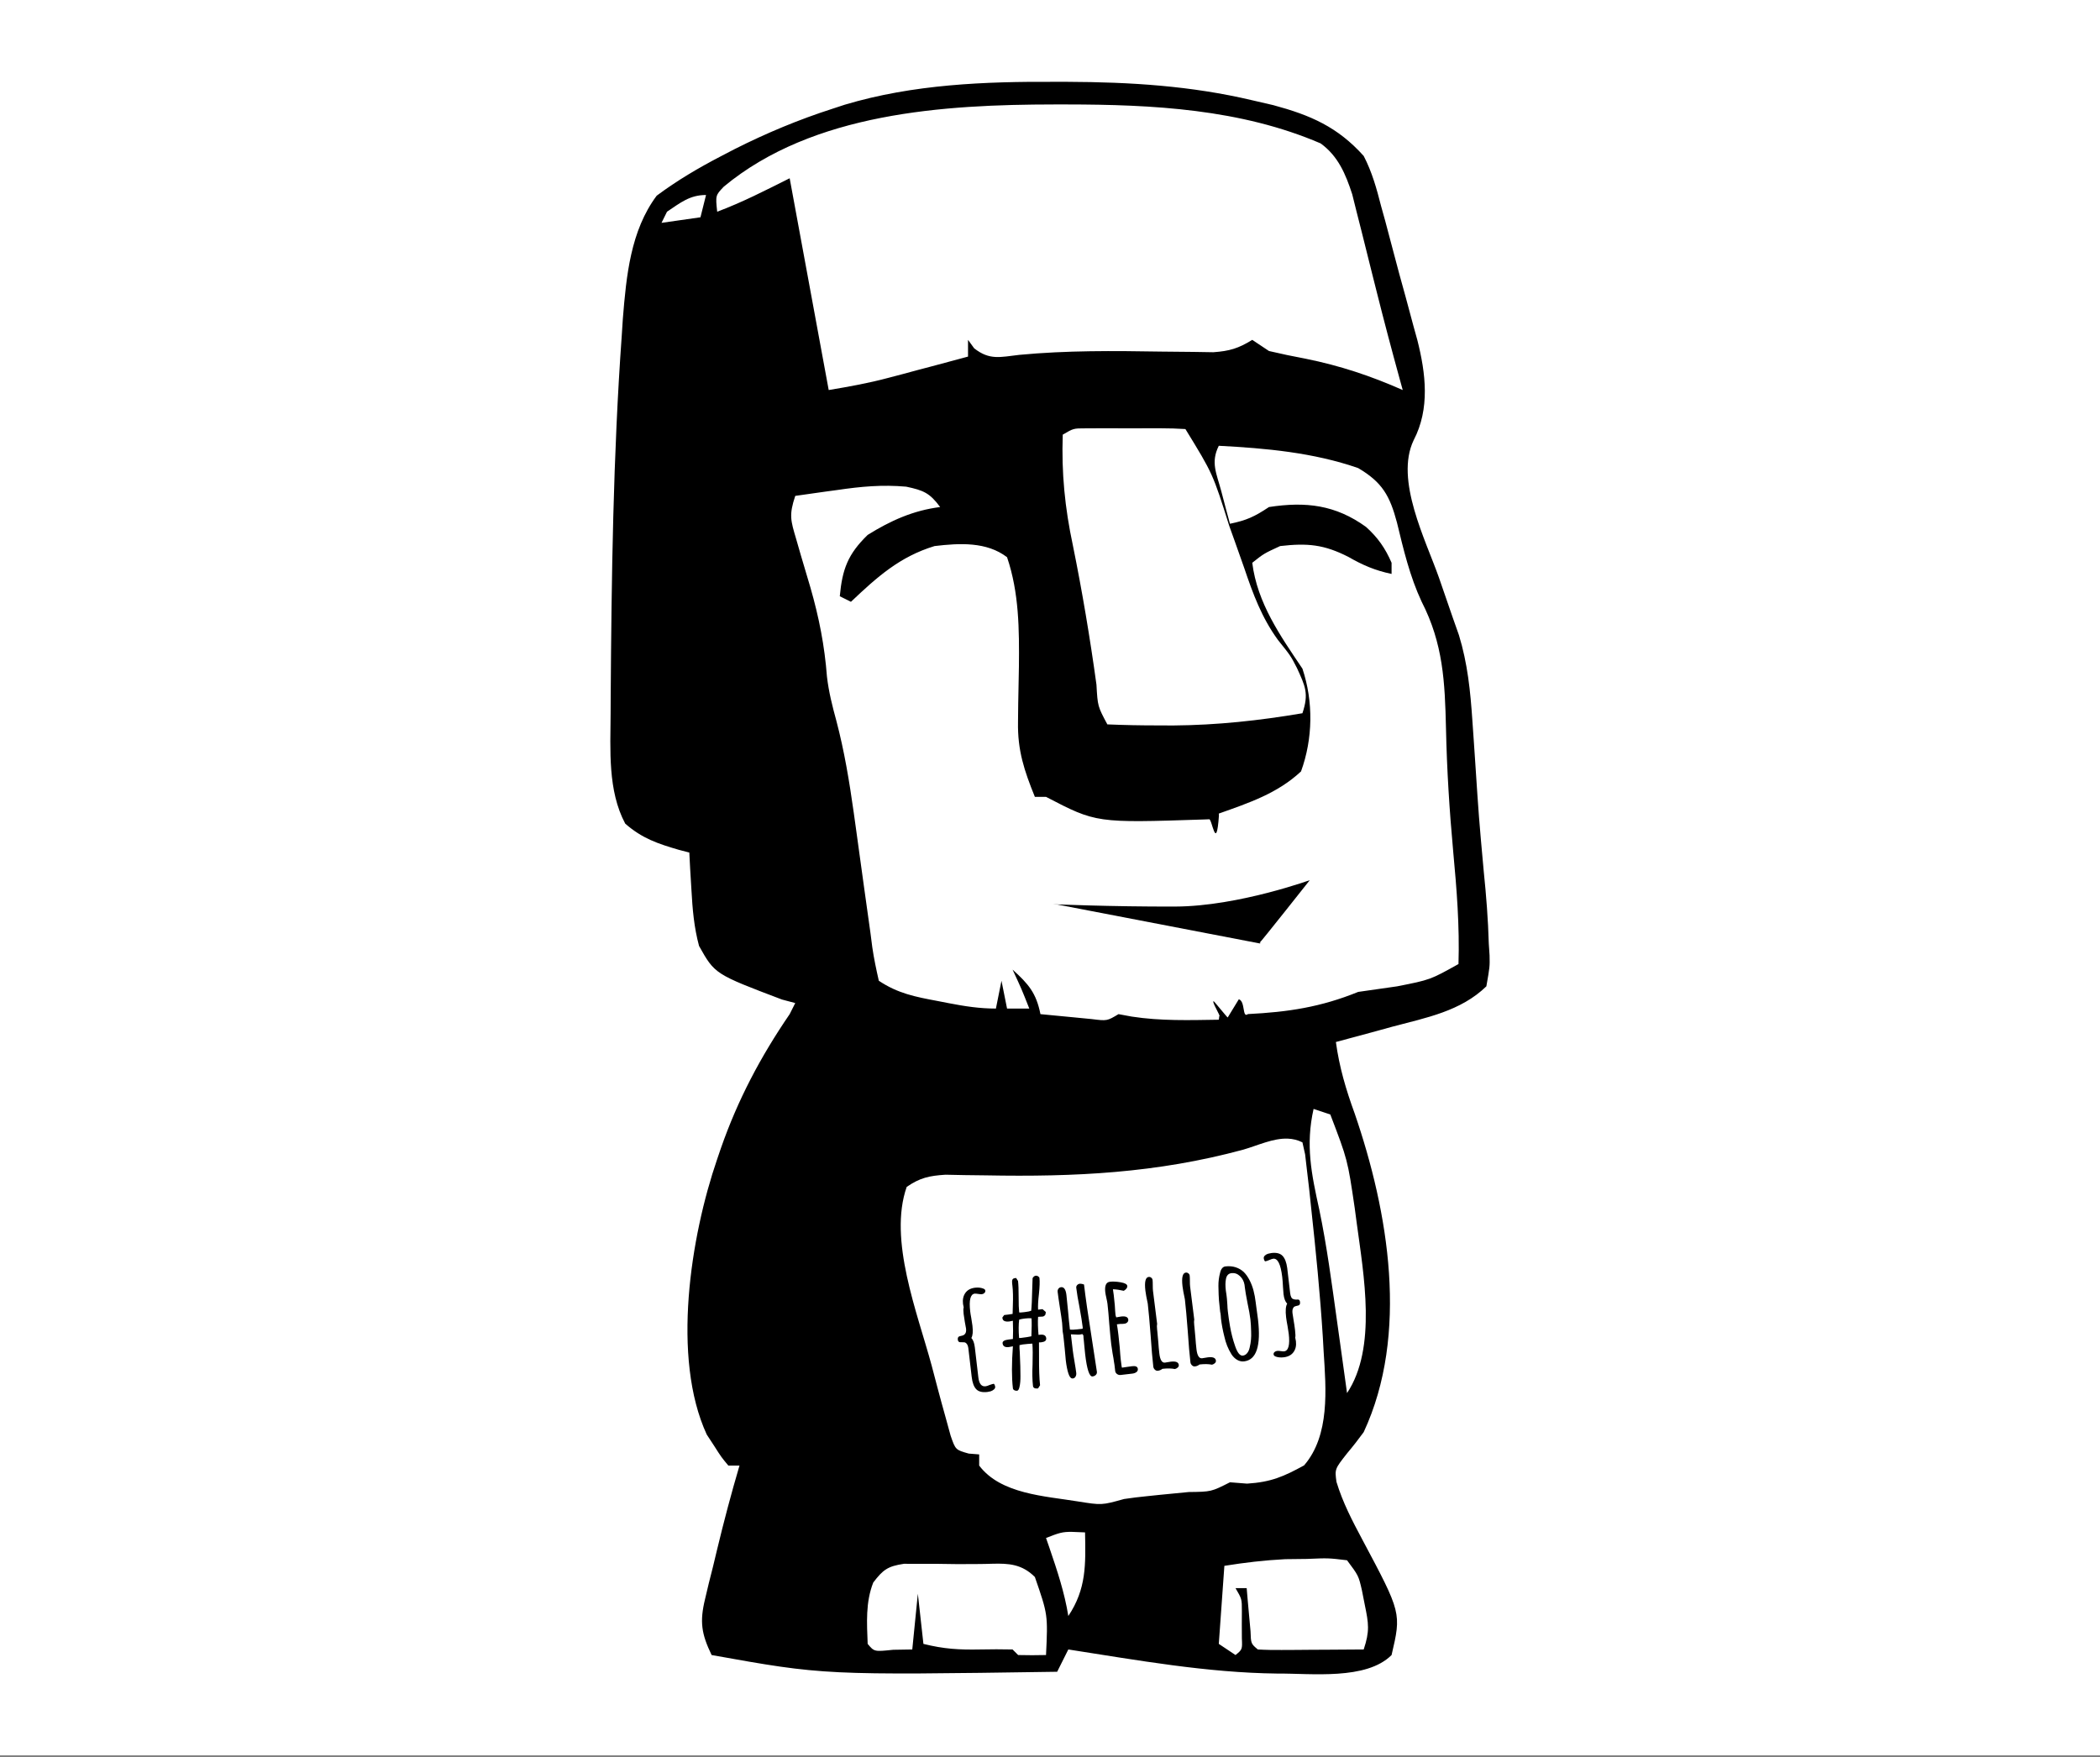 <?xml version="1.0" encoding="UTF-8" standalone="no"?>
<!DOCTYPE svg PUBLIC "-//W3C//DTD SVG 1.1//EN" "http://www.w3.org/Graphics/SVG/1.1/DTD/svg11.dtd">
<svg width="100%" height="100%" viewBox="0 0 1024 857" version="1.1" xmlns="http://www.w3.org/2000/svg" xmlns:xlink="http://www.w3.org/1999/xlink" xml:space="preserve" xmlns:serif="http://www.serif.com/" style="fill-rule:evenodd;clip-rule:evenodd;stroke-linejoin:round;stroke-miterlimit:10;">
    <rect x="0" y="0" width="1024" height="857" fill="#808080" stroke="none"/>
    <g transform="matrix(1,0,0,0.836,0,0)">
        <rect x="0" y="0" width="1024" height="1024" style="fill:white;fill-rule:nonzero;"/>
    </g>
    <g id="Layer-1">
        <g>
            <path d="M514.842,39.906C480.209,39.721 445.35,41.078 411.935,51.063C409.959,51.708 408.041,52.342 406.123,52.969C389.526,58.306 373.849,64.841 358.279,72.688C355.95,73.9 353.696,75.073 351.435,76.25C340.428,81.976 330.18,88.026 320.217,95.438C307.452,112.542 305.404,134.567 303.717,155.375C303.531,158.155 303.365,160.864 303.185,163.562C298.967,222.333 298.183,281.438 297.779,340.344C297.77,342.9 297.757,345.363 297.748,347.844C297.647,365.726 296.295,385.604 304.873,401.687C313.134,408.916 320.727,411.456 331.154,414.5C332.843,414.944 334.483,415.35 336.123,415.781C336.26,418.449 336.396,421.036 336.529,423.625C336.738,427.137 336.951,430.56 337.154,433.969C337.687,443.464 338.401,452.157 340.873,461.344C348.565,475.056 348.555,475.044 381.31,487.469C383.505,488.046 385.649,488.627 387.779,489.187C386.855,491.035 385.957,492.8 385.06,494.594C370.868,515.355 359.829,536.215 351.529,559.969C350.914,561.768 350.313,563.535 349.717,565.281C336.744,603.035 327.352,662.135 344.623,699.625C346.43,702.375 346.415,702.367 348.185,705.062C351.742,710.657 351.746,710.662 355.154,714.75L360.592,714.75C356.553,728.427 352.93,742.167 349.592,756.031C348.945,758.742 348.312,761.369 347.685,764C346.661,768.058 346.658,768.054 345.654,772.031C344.727,775.961 344.719,775.96 343.81,779.812C341.105,790.921 342.026,796.831 346.998,807.156C401.857,816.992 401.856,816.994 515.498,815.312C517.346,811.616 519.142,808.025 520.935,804.438C554.574,809.67 588.607,815.798 622.717,816.188C639.513,816.063 666.206,819.511 678.56,807.156C683.352,786.632 683.359,786.635 664.373,751C659.422,741.708 654.73,732.783 651.685,722.688C650.835,716.45 650.829,716.455 656.998,708.625C659.784,705.33 662.42,701.922 664.967,698.438C687.162,650.674 677.101,591.138 660.56,543.031C656.315,531.363 653.086,520.506 651.404,508.187C657.909,506.458 664.382,504.719 670.873,502.937C673.602,502.187 676.256,501.447 678.904,500.719C695.457,496.323 712.217,493.196 724.779,481.031C726.467,471.413 726.463,471.405 726.342,465.937C726.213,464.021 726.091,462.142 725.967,460.281C725.632,448.435 724.718,436.725 723.498,424.937C721.085,398.307 721.102,398.309 719.342,371.625C719.111,368.153 718.879,364.776 718.654,361.406C718.423,358.049 718.191,354.789 717.967,351.531C717.005,337.175 715.631,323.551 711.404,309.75C710.381,306.831 709.367,303.989 708.373,301.156C706.148,294.687 703.933,288.243 701.685,281.781C695.215,263.362 680.089,234.031 689.31,214.719C697.352,199.318 695.239,182.096 691.123,165.844C690.192,162.476 690.192,162.488 689.279,159.187C688.002,154.385 686.696,149.58 685.404,144.781C683.327,137.332 681.284,129.892 679.342,122.406C678.069,117.48 676.773,112.565 675.435,107.656C674.773,105.254 674.11,102.926 673.467,100.594C671.282,92.009 669.055,83.947 664.967,76.063C652.284,61.918 639.052,56.171 620.904,51.281C617.407,50.469 614.018,49.695 610.623,48.906C580.776,41.846 551.116,40.024 520.529,39.906C518.586,39.902 516.727,39.91 514.842,39.906ZM514.248,50.938C516.24,50.94 518.158,50.935 520.092,50.938C561.968,50.978 604.969,53.16 643.967,69.938C652.515,76.137 656.162,84.894 659.373,94.75C660.097,97.648 660.796,100.468 661.498,103.281C662.317,106.508 663.109,109.618 663.904,112.75C665.51,119.258 667.143,125.781 668.779,132.281C669.598,135.53 670.39,138.691 671.185,141.844C674.803,156.286 678.605,170.647 682.56,185C683.053,186.773 683.519,188.498 683.998,190.219C668.382,183.309 653.41,178.337 636.623,174.937C630.652,173.823 624.69,172.587 618.779,171.187C614.662,168.443 614.659,168.441 610.623,165.75C603.961,169.882 599.562,171.222 591.654,171.781C586.885,171.711 586.861,171.694 582.185,171.625C576.85,171.579 571.52,171.551 566.185,171.469C542.994,171.086 520.154,170.873 497.06,173.062C487.665,174.134 482.582,175.796 475.029,169.875C474.002,168.471 473.026,167.113 472.029,165.75L472.029,173.906C466.178,175.479 460.322,177.066 454.467,178.625C452.005,179.28 449.606,179.896 447.217,180.531C444.82,181.176 442.512,181.812 440.185,182.437C437.839,183.06 435.557,183.646 433.279,184.25C423.484,186.867 414.211,188.532 404.092,190.219C397.623,155.105 391.338,121.018 385.06,86.938C373.033,92.951 362.099,98.607 349.717,103.25C348.871,95.29 348.873,95.281 352.967,91C396.479,54.928 460.293,50.989 514.248,50.938ZM344.279,95.094C343.355,98.79 342.457,102.381 341.56,105.969C331.953,107.341 331.977,107.342 322.56,108.687C323.484,106.839 324.351,105.044 325.248,103.25C331.773,98.9 336.305,95.094 344.279,95.094ZM535.998,208.875C538.494,208.871 540.888,208.878 543.31,208.875C545.922,208.886 548.463,208.896 550.998,208.906C553.62,208.895 556.171,208.885 558.717,208.875C562.419,208.88 562.432,208.87 566.06,208.875C570.05,208.88 574.048,208.982 578.029,209.25C591.457,231.13 591.43,231.125 599.435,256.562C600.259,258.872 601.073,261.102 601.873,263.344C603.498,267.895 605.107,272.474 606.717,277.031C611.022,289.741 615.197,301.132 623.123,312.062C629.374,319.859 629.361,319.855 632.404,325.75C636.492,334.711 638.297,338.228 635.092,347.844C614.053,351.414 593.503,353.646 572.154,353.812C569.645,353.811 567.215,353.783 564.779,353.781C556.481,353.787 548.263,353.635 539.967,353.281C535.255,344.462 535.248,344.473 534.654,333.906C531.512,311.102 527.737,288.528 523.154,265.969C519.252,247.676 517.568,230.695 518.217,211.969C523.472,208.899 523.473,208.906 529.217,208.906C532.631,208.902 532.651,208.88 535.998,208.875ZM594.31,217.406C617.247,218.605 640.466,220.698 662.279,228.281C674.011,235.199 677.7,241.744 681.185,254.844C684.377,268.037 687.46,281.116 693.217,293.437C703.728,313.917 704.565,332.631 705.092,355.219C705.516,375.398 706.78,395.338 708.623,415.437C710.338,433.743 711.761,451.759 711.185,470.156C697.408,477.85 697.397,477.854 681.279,481.031C674.933,481.906 668.616,482.811 662.279,483.75C644.066,491.158 628.129,493.58 608.529,494.562C605.62,496.769 607.36,488.376 604.078,487.332C604.068,487.329 598.664,496.222 598.654,496.219C598.409,496.238 592.057,488.295 591.806,488.295C590.601,488.295 595.598,496.015 594.529,495.625C594.448,496.126 594.419,497.069 594.31,497.312C580.02,497.521 565.991,497.977 551.842,495.781C548.582,495.181 548.599,495.182 545.404,494.594C539.837,497.927 539.844,497.944 532.31,497C529.257,496.708 526.274,496.409 523.31,496.125C517.987,495.63 512.662,495.123 507.342,494.594C505.288,484.303 501.559,479.93 493.748,472.875C498.103,482.264 498.106,482.24 501.904,491.875L491.06,491.875C490.136,487.255 489.238,482.797 488.342,478.312C487.418,482.933 486.52,487.391 485.623,491.875C477.669,491.875 470.445,490.756 462.654,489.25C460.759,488.875 458.9,488.52 457.06,488.156C446.302,486.148 437.831,484.513 428.529,478.312C427.297,472.896 426.137,467.435 425.342,461.937C425.044,459.622 424.756,457.373 424.467,455.125C423.429,447.827 422.392,440.554 421.404,433.25C420.075,423.352 418.697,413.453 417.31,403.562C416.964,401.118 416.647,398.748 416.31,396.375C414.17,381.174 411.733,366.335 407.81,351.469C405.838,344.266 404.125,337.48 403.248,330.062C402.08,314.88 399.395,301.215 395.185,286.562C393.613,281.262 392.037,275.957 390.467,270.656C389.712,268.03 388.98,265.486 388.248,262.937C385.521,253.758 384.672,251.165 387.779,241.844C392.62,241.141 397.464,240.446 402.31,239.781C405.353,239.366 405.328,239.376 408.31,238.969C419.873,237.266 430.164,236.313 441.873,237.344C450.358,239.144 453.366,240.422 458.435,247.281C445.329,248.92 434.213,253.942 423.092,260.875C413.471,270.249 410.735,277.478 409.498,290.781C411.346,291.705 413.142,292.603 414.935,293.5C427.689,281.408 438.738,271.467 455.717,266.312C467.899,264.866 481.088,264.124 491.06,271.75C496.925,289.004 497.024,307.038 496.842,325.062C496.723,331.149 496.592,337.257 496.498,343.344C496.464,346.349 496.438,349.24 496.404,352.156C496.147,366.014 499.444,375.851 504.623,388.625L510.06,388.625C534.572,401.394 534.566,401.382 587.029,399.656C587.868,399.625 588.678,399.589 589.498,399.562C590.948,398.537 593.057,416.551 594.373,397.781C594.352,397.448 594.329,397.115 594.31,396.781C609.019,391.554 622.869,386.967 634.404,376.219C640.212,360.247 640.482,342.265 635.092,326.094C624.263,310.037 613.077,294.105 610.623,274.469C616.261,269.987 616.266,269.984 624.217,266.312C637.519,264.786 645.582,265.514 657.498,271.594C664.525,275.645 670.597,278.232 678.56,279.906L678.56,274.469C675.476,267.336 671.87,262.181 666.092,256.969C651.217,246.239 636.795,244.516 618.779,247.281C611.66,252.027 607.797,253.772 599.748,255.437C599.109,253.077 598.493,250.791 597.873,248.5C597.068,245.432 596.279,242.447 595.498,239.469C593.204,230.844 590.252,225.524 594.31,217.406ZM640.529,540.812C643.301,541.737 645.995,542.634 648.685,543.531C657.129,565.633 657.126,565.622 660.592,589.188C660.932,591.737 661.262,594.213 661.592,596.688C664.956,621.656 671.514,657.398 656.842,679.406C655.7,671.074 654.533,662.736 653.373,654.406C652.872,650.834 652.39,647.374 651.904,643.906C649.379,625.862 647.03,607.782 643.31,589.938C639.447,572.392 636.558,558.5 640.529,540.812ZM627.998,555.312C630.391,555.413 632.759,555.959 635.092,557.125C635.541,559.127 635.968,561.056 636.404,563C636.709,565.661 637.014,568.261 637.31,570.844C637.658,573.82 638.004,576.705 638.342,579.594C638.683,582.811 639.01,585.939 639.342,589.062C641.632,610.001 643.704,630.945 645.029,651.969C645.236,655.626 645.233,655.602 645.435,659.188C646.607,677.431 648.559,699.966 635.904,714.656C625.88,720.151 619.775,722.82 608.092,723.562C605.262,723.331 602.494,723.131 599.748,722.906C590.603,727.537 590.621,727.53 579.685,727.656C575.078,728.108 570.449,728.545 565.842,729C563.598,729.231 561.425,729.463 559.248,729.688C555.526,730.052 551.821,730.504 548.123,731.062C537.179,734.113 537.185,734.091 525.623,732.25C509.452,729.601 487.978,728.695 477.467,714.75L477.467,709.312C475.734,709.172 474.054,709.043 472.373,708.906C465.934,707.098 465.922,707.085 463.529,700.125C462.721,697.183 461.939,694.324 461.154,691.469C459.776,686.514 458.391,681.569 457.092,676.594C456.166,673.027 455.239,669.464 454.279,665.906C447.342,640.216 433.089,604.611 442.123,578.844C448.651,574.36 453.076,573.432 461.029,572.906C464.205,572.971 467.291,573.031 470.373,573.094C473.898,573.142 477.326,573.172 480.748,573.219C524.118,574.036 564.112,572.102 606.217,560.688C613.426,558.61 620.817,555.011 627.998,555.312ZM522.842,747.094C524.462,747.123 526.445,747.201 529.092,747.344C529.399,763.042 529.773,774.868 520.935,788.125C519.081,776.625 515.495,765.927 511.748,754.938C511.174,753.281 510.617,751.67 510.06,750.062C516.39,747.595 517.981,747.006 522.842,747.094ZM647.56,760.031C650.002,760.116 652.296,760.387 656.842,760.938C662.455,768.448 662.454,768.465 664.092,775.562C664.572,777.988 665.032,780.333 665.498,782.688C667.383,791.8 667.967,795.436 664.967,804.438C658.892,804.493 652.823,804.53 646.748,804.562C642.998,804.581 643.018,804.575 639.342,804.594C636.828,804.617 634.375,804.634 631.935,804.656C629.544,804.665 627.225,804.678 624.904,804.688C621.049,804.713 617.189,804.673 613.342,804.438C609.973,801.616 609.988,801.607 609.779,795.5C609.552,792.934 609.312,790.459 609.092,787.969C608.857,785.395 608.632,782.873 608.404,780.375C608.234,778.386 608.069,776.462 607.904,774.531L602.467,774.531C605.553,779.82 605.569,779.817 605.56,785.75C605.553,787.999 605.536,790.192 605.529,792.375C605.536,794.631 605.554,796.811 605.56,799C605.798,804.423 605.783,804.437 602.467,807.156C598.349,804.411 598.346,804.409 594.31,801.719C595.234,788.782 596.132,776.212 597.029,763.656C606.988,762.054 616.564,760.932 626.654,760.406C632.031,760.342 632.008,760.344 637.279,760.281C642.5,760.07 645.119,759.946 647.56,760.031ZM484.092,762.625C491.808,762.439 498.314,762.785 504.623,769.094C510.987,787.462 510.989,787.476 510.06,807.156C505.532,807.272 500.995,807.267 496.467,807.156C495.543,806.232 494.645,805.334 493.748,804.438C488.484,804.31 483.231,804.336 477.967,804.438C467.72,804.637 460.333,804.232 450.279,801.719C449.355,793.403 448.457,785.321 447.56,777.25C446.636,786.49 445.738,795.469 444.842,804.438C440.124,804.523 440.123,804.509 435.498,804.594C426.317,805.554 426.31,805.567 423.092,801.719C422.705,791.485 422.019,781.462 425.81,771.812C430.559,765.538 432.914,763.827 440.81,762.656C443.546,762.665 446.186,762.679 448.842,762.688C451.821,762.689 454.731,762.685 457.623,762.688C460.733,762.733 463.73,762.769 466.748,762.812C471.383,762.799 471.392,762.795 475.935,762.781C478.808,762.8 481.519,762.687 484.092,762.625Z" style="fill-rule:nonzero;"/>
        </g>
        <g>
            <path d="M481.455,678.862C478.978,679.151 477.169,678.701 476.025,677.511C474.882,676.322 474.147,674.331 473.82,671.539L472.192,657.626C472.081,656.681 471.837,655.956 471.458,655.453C471.08,654.949 470.66,654.679 470.199,654.642C470.154,654.647 469.696,654.632 468.825,654.597C467.744,654.724 467.149,654.314 467.038,653.368C466.911,652.288 467.389,651.684 468.469,651.558C469.049,651.444 469.523,651.298 469.89,651.118C470.257,650.938 470.571,650.604 470.834,650.117C471.086,649.54 471.159,648.801 471.054,647.901L470.479,644.75L469.886,640.849C469.702,639.273 469.713,638.199 469.92,637.627C469.735,636.827 469.621,636.247 469.579,635.887C469.331,633.77 469.717,631.991 470.734,630.548C471.752,629.105 473.342,628.258 475.503,628.005C476.899,627.841 478.169,627.966 479.313,628.38C480.025,628.616 480.407,628.96 480.46,629.41C480.513,629.86 480.365,630.254 480.016,630.592C479.668,630.929 479.246,631.127 478.751,631.185C478.436,631.222 477.86,631.175 477.023,631.045C476.186,630.914 475.61,630.868 475.295,630.904C473.179,631.152 472.445,634.045 473.093,639.583C473.214,640.619 473.38,641.649 473.591,642.674L474.177,646.508C474.514,649.39 474.338,651.396 473.649,652.526C474.53,653.427 475.1,654.981 475.358,657.187L477.058,671.708C477.426,674.86 478.601,676.32 480.583,676.088C481.078,676.03 481.737,675.816 482.561,675.446C483.526,675.105 484.188,674.913 484.548,674.871C484.683,674.855 484.828,675.021 484.983,675.368C485.137,675.715 485.231,676.023 485.262,676.294C485.32,676.789 485.121,677.234 484.665,677.63C484.21,678.026 483.675,678.328 483.06,678.537C482.35,678.711 481.815,678.819 481.455,678.862Z" style="fill-rule:nonzero;"/>
            <path d="M506.173,677.133C504.643,677.312 503.819,676.906 503.703,675.915C503.371,673.079 503.303,669.572 503.499,665.396C503.624,661 503.594,657.626 503.41,655.274C502.049,655.342 500.49,655.478 498.734,655.684L497.129,656.009C497.083,656.79 497.125,657.926 497.254,659.417C497.5,664.637 497.612,668.527 497.592,671.085C497.61,673.183 497.467,674.888 497.164,676.201C496.906,677.51 496.507,678.195 495.967,678.259C495.472,678.317 495.017,678.233 494.603,678.007C494.188,677.782 493.957,677.467 493.91,677.062C493.288,671.748 493.288,664.925 493.911,656.591L491.9,656.963C490.054,657.179 489.047,656.567 488.878,655.126C488.762,654.135 489.762,653.516 491.879,653.268L493.027,653.134L493.905,653.031C494.036,650.643 494.031,647.676 493.89,644.133L492.218,644.465C490.102,644.713 488.967,644.184 488.814,642.878L488.775,642.54L489.661,641.341L490.674,641.223L491.687,641.104C492.633,640.994 493.328,640.889 493.773,640.792L493.891,636.533C494.034,632.682 493.966,629.564 493.686,627.177L493.615,626.57L493.544,625.962C493.449,625.151 493.491,624.53 493.668,624.099C493.846,623.667 494.272,623.412 494.948,623.333L495.488,623.27L496.413,624.736C496.618,626.492 496.716,629.082 496.706,632.507C496.696,635.931 496.786,638.454 496.976,640.075C497.256,640.133 497.869,640.107 498.815,639.996L499.963,639.862C501.314,639.704 502.271,639.5 502.836,639.252C503.059,637.263 503.228,633.637 503.343,628.375C503.36,626.958 503.415,625.286 503.509,623.358C503.925,622.624 504.448,622.221 505.079,622.147C505.439,622.105 505.816,622.209 506.211,622.46C506.605,622.71 506.821,622.993 506.858,623.308C507.053,624.974 506.968,627.563 506.603,631.075C506.211,634.361 506.076,636.91 506.197,638.722L508.358,638.469L509.958,639.856C509.921,640.317 509.872,640.676 509.811,640.934C509.75,641.193 509.594,641.428 509.345,641.639C509.057,641.901 508.755,642.051 508.439,642.088L506.195,642.213C506.018,644.607 506.088,647.543 506.404,651.021L506.742,650.981L507.079,650.942C508.97,650.72 509.995,651.285 510.153,652.636C510.285,653.762 509.495,654.425 507.784,654.625L507.582,654.649L506.628,654.692C506.649,655.648 506.657,657.86 506.652,661.33C506.619,667.678 506.787,672.428 507.156,675.58L506.173,677.133ZM497.814,652.505C500.111,652.237 501.814,651.969 502.923,651.702C503.101,647.756 503.124,644.832 502.992,642.931C501.981,642.866 500.912,642.9 499.786,643.032C498.616,643.169 497.678,643.347 496.973,643.566C496.657,645.931 496.642,648.923 496.928,652.541C497.069,652.57 497.364,652.558 497.814,652.505Z" style="fill-rule:nonzero;"/>
            <path d="M532.738,671.285C531.207,671.464 530.007,667.839 529.137,660.41L528.754,656.552L528.458,653.438L528.435,653.235L528.356,652.56C528.358,652.194 528.331,651.764 528.273,651.269C528.262,651.178 528.182,651.074 528.031,650.955C527.88,650.835 527.799,650.731 527.789,650.641L527.781,650.573C527.566,650.689 527.166,650.782 526.581,650.85C525.995,650.919 525.265,650.913 524.388,650.833C524.113,650.82 523.379,650.791 522.187,650.748L523.096,658.515C523.233,659.686 523.517,661.524 523.947,664.03C524.372,666.491 524.655,668.329 524.798,669.544C524.877,670.22 524.765,670.826 524.463,671.364C524.161,671.901 523.717,672.204 523.131,672.273C522.276,672.373 521.571,671.611 521.015,669.987C520.455,668.318 520.014,666.11 519.693,663.364L519.188,657.877C519.053,656.341 518.886,654.718 518.686,653.007L518.552,651.859L518.441,650.913C518.357,650.193 518.279,649.722 518.207,649.503L518.168,649.165L517.912,645.224C517.712,643.513 517.347,640.977 516.816,637.616C516.286,634.255 515.921,631.718 515.721,630.007C515.657,629.467 515.782,628.973 516.095,628.526C516.408,628.079 516.834,627.823 517.375,627.76C518.815,627.591 519.694,628.858 520.01,631.559L520.855,639.95C521.06,642.482 521.344,645.301 521.708,648.408C522.41,648.554 523.639,648.525 525.395,648.319L527.894,648.027C527.952,647.746 527.965,647.471 527.934,647.2C527.681,645.039 527.172,641.858 526.406,637.657C525.627,633.732 525.093,630.531 524.803,628.055C524.745,627.559 524.888,627.12 525.231,626.738C525.574,626.355 526.016,626.133 526.556,626.069C526.871,626.032 527.335,626.092 527.947,626.249L528.586,626.448C529.334,632.842 530.558,641.348 532.257,651.966L534.865,668.982C534.938,669.613 534.76,670.136 534.329,670.551C533.899,670.967 533.368,671.211 532.738,671.285Z" style="fill-rule:nonzero;"/>
            <path d="M546.416,670.575C545.831,670.643 545.278,670.502 544.758,670.152C544.237,669.803 543.921,669.338 543.807,668.757L543.602,667.001L543.443,665.651C543.351,665.251 543.273,664.781 543.21,664.24C543.099,663.295 542.863,661.862 542.501,659.941L541.861,655.635C541.602,653.428 541.285,650.134 540.909,645.75C540.631,641.812 540.336,638.515 540.025,635.858C539.952,635.228 539.773,634.29 539.491,633.045C539.203,631.755 539.025,630.818 538.956,630.232C538.582,627.035 539.341,625.326 541.232,625.105C542.717,624.931 544.474,625.022 546.501,625.378C548.528,625.734 549.589,626.318 549.684,627.128C549.737,627.578 549.594,628.017 549.256,628.445C548.918,628.872 548.492,629.23 547.978,629.519C546.008,629.065 544.245,628.815 542.687,628.769C542.811,629.439 542.947,630.404 543.095,631.665C543.306,633.466 543.473,635.089 543.596,636.536C543.714,638.713 543.836,640.341 543.963,641.422L544.292,642.479L545.365,642.285C545.719,642.198 546.167,642.123 546.707,642.059C548.869,641.806 550.023,642.31 550.171,643.571C550.229,644.066 550.075,644.507 549.709,644.892C549.343,645.277 548.845,645.506 548.215,645.58C547.404,645.675 546.769,645.704 546.308,645.666L544.619,645.864C544.847,647.024 545.092,648.73 545.355,650.981C545.619,653.232 545.833,655.261 545.999,657.067C546.185,659.83 546.358,661.886 546.516,663.237C546.811,665.759 547.003,667.014 547.093,667.004L549.314,666.675C550.075,666.541 550.995,666.41 552.076,666.284C553.787,666.083 554.705,666.524 554.832,667.604C554.905,668.235 554.681,668.752 554.157,669.155C553.634,669.559 552.967,669.808 552.157,669.903L546.416,670.575Z" style="fill-rule:nonzero;"/>
            <path d="M572.915,667.679C571.231,667.328 569.196,667.292 566.809,667.572C566.141,668.106 565.402,668.421 564.592,668.516C564.052,668.579 563.562,668.397 563.124,667.969C562.686,667.541 562.436,667.057 562.372,666.516C561.93,662.734 561.497,657.673 561.075,651.332C560.56,644.592 560.107,639.556 559.717,636.224L559.662,635.751C559.06,632.946 558.677,630.845 558.514,629.45C558.013,625.172 558.551,622.941 560.127,622.757C560.577,622.704 560.991,622.827 561.368,623.125C561.745,623.423 561.96,623.797 562.013,624.248C562.076,624.788 562.109,625.651 562.111,626.838C562.107,627.979 562.14,628.843 562.208,629.428C562.561,632.445 562.903,635.166 563.232,637.592C563.557,639.973 563.895,642.672 564.248,645.689C564.102,646.391 564.1,647.35 564.243,648.565L564.337,649.376L564.827,654.727C564.921,656.314 565.087,658.12 565.324,660.146C565.688,663.253 566.612,664.719 568.098,664.545C568.188,664.535 568.333,664.507 568.533,664.46C568.733,664.414 569.013,664.37 569.373,664.328C569.773,664.235 570.289,664.152 570.919,664.078C573.35,663.794 574.645,664.327 574.803,665.678C574.856,666.128 574.698,666.534 574.33,666.897C573.961,667.26 573.49,667.52 572.915,667.679Z" style="fill-rule:nonzero;"/>
            <path d="M591.015,665.56C589.331,665.21 587.296,665.174 584.91,665.453C584.242,665.988 583.503,666.303 582.692,666.398C582.152,666.461 581.663,666.278 581.225,665.85C580.787,665.422 580.536,664.938 580.473,664.398C580.03,660.616 579.598,655.554 579.175,649.214C578.66,642.473 578.208,637.437 577.818,634.105L577.762,633.633C577.16,630.828 576.778,628.727 576.614,627.331C576.114,623.054 576.651,620.823 578.227,620.638C578.677,620.586 579.091,620.708 579.468,621.007C579.846,621.305 580.061,621.679 580.113,622.129C580.177,622.67 580.209,623.533 580.211,624.72C580.208,625.861 580.24,626.724 580.309,627.31C580.662,630.326 581.003,633.048 581.333,635.474C581.657,637.855 581.996,640.554 582.349,643.571C582.203,644.273 582.201,645.231 582.343,646.447L582.438,647.257L582.927,652.609C583.022,654.195 583.187,656.002 583.424,658.028C583.788,661.135 584.713,662.601 586.199,662.427C586.289,662.417 586.434,662.388 586.634,662.342C586.834,662.296 587.114,662.252 587.474,662.209C587.874,662.117 588.389,662.034 589.019,661.96C591.451,661.676 592.746,662.209 592.904,663.559C592.956,664.01 592.799,664.416 592.43,664.779C592.062,665.141 591.59,665.402 591.015,665.56Z" style="fill-rule:nonzero;"/>
            <path d="M606.641,663.937C605.47,664.074 604.346,663.829 603.268,663.202C602.191,662.575 601.263,661.668 600.485,660.481C598.858,657.888 597.697,654.988 597.003,651.783C596.239,648.769 595.691,645.843 595.359,643.007C595.296,642.466 595.266,642.013 595.269,641.648L595.127,640.432C595.1,640.207 595.064,640.097 595.019,640.103L594.877,638.887L594.391,634.151C594.268,632.705 594.179,630.388 594.126,627.199C594.098,625.011 594.371,622.857 594.944,620.736C595.154,619.799 595.479,619.065 595.918,618.534C596.358,618.003 596.894,617.701 597.524,617.627C599.325,617.416 600.984,617.553 602.501,618.037C604.019,618.522 605.341,619.291 606.469,620.346C607.501,621.366 608.428,622.661 609.251,624.231C610.074,625.8 610.728,627.492 611.214,629.307C611.706,631.166 612.075,633.154 612.323,635.27L612.386,635.811C612.55,637.207 612.72,638.465 612.896,639.585L613.415,643.427C614.932,656.394 612.674,663.231 606.641,663.937ZM606.039,661.132C606.849,661.037 607.554,660.624 608.153,659.892C608.752,659.16 609.165,658.21 609.394,657.043C609.981,654.646 610.209,652.109 610.078,649.431C610.034,647.109 609.915,645.114 609.72,643.448C609.483,641.422 609.014,638.784 608.315,635.534C607.639,632.099 607.201,629.526 607,627.815L606.858,626.599C606.568,624.898 605.82,623.48 604.614,622.343C603.409,621.206 602.04,620.727 600.509,620.906C598.978,621.085 598.068,622.082 597.778,623.896C597.491,625.344 597.477,627.172 597.735,629.378C597.835,630.234 597.942,630.951 598.056,631.531L598.269,633.355L598.498,636.478C598.518,637.434 598.594,638.475 598.726,639.6C599.011,642.032 599.36,644.433 599.775,646.803C600.35,650.159 601.185,653.393 602.279,656.506C603.39,659.753 604.643,661.296 606.039,661.132Z" style="fill-rule:nonzero;"/>
            <path d="M625.988,661.947C624.548,662.116 623.28,662.013 622.187,661.639C621.475,661.403 621.089,661.037 621.032,660.542C620.979,660.091 621.128,659.709 621.479,659.394C621.83,659.079 622.253,658.892 622.749,658.834C623.244,658.776 623.795,658.803 624.401,658.915C625.238,659.045 625.814,659.092 626.129,659.055C628.291,658.802 629.05,655.929 628.407,650.436L627.845,646.804C627.489,644.929 627.247,643.451 627.121,642.371C626.752,639.219 626.929,637.03 627.653,635.804C626.721,634.863 626.129,633.312 625.876,631.151L625.616,627.758C625.519,625.761 625.394,624.11 625.242,622.804C624.514,616.591 623.048,613.613 620.841,613.871C620.436,613.919 619.799,614.13 618.93,614.506C618.106,614.876 617.447,615.09 616.952,615.148C616.816,615.164 616.672,614.998 616.517,614.651C616.362,614.304 616.266,613.973 616.229,613.658C616.171,613.163 616.369,612.706 616.822,612.288C617.275,611.87 617.812,611.579 618.432,611.415C619.141,611.24 619.677,611.132 620.037,611.09C622.468,610.805 624.257,611.269 625.403,612.482C626.549,613.694 627.305,615.671 627.672,618.412L629.11,630.704C629.205,631.515 629.384,632.167 629.647,632.661C629.91,633.155 630.23,633.449 630.606,633.542C631.228,633.788 631.922,633.867 632.688,633.777C633.408,633.693 633.821,634.101 633.926,635.002C634.053,636.082 633.621,636.68 632.63,636.796C632.05,636.91 631.598,637.043 631.273,637.195C630.949,637.347 630.678,637.664 630.46,638.146C630.208,638.723 630.138,639.484 630.248,640.43L630.802,643.994C631.045,645.289 631.275,646.86 631.491,648.706C631.717,650.642 631.744,651.848 631.572,652.325C631.746,653.035 631.862,653.637 631.92,654.132C632.168,656.249 631.77,658.018 630.727,659.441C629.684,660.864 628.105,661.699 625.988,661.947Z" style="fill-rule:nonzero;"/>
        </g>
        <path d="M512,440.443C512,440.443 542.08,441.738 573.09,441.626C604.101,441.515 640.134,428.215 640.134,428.215C640.134,428.215 614.872,460.189 614.532,460.161" style="fill-rule:nonzero;stroke:white;stroke-width:1px;"/>
    </g>
</svg>

